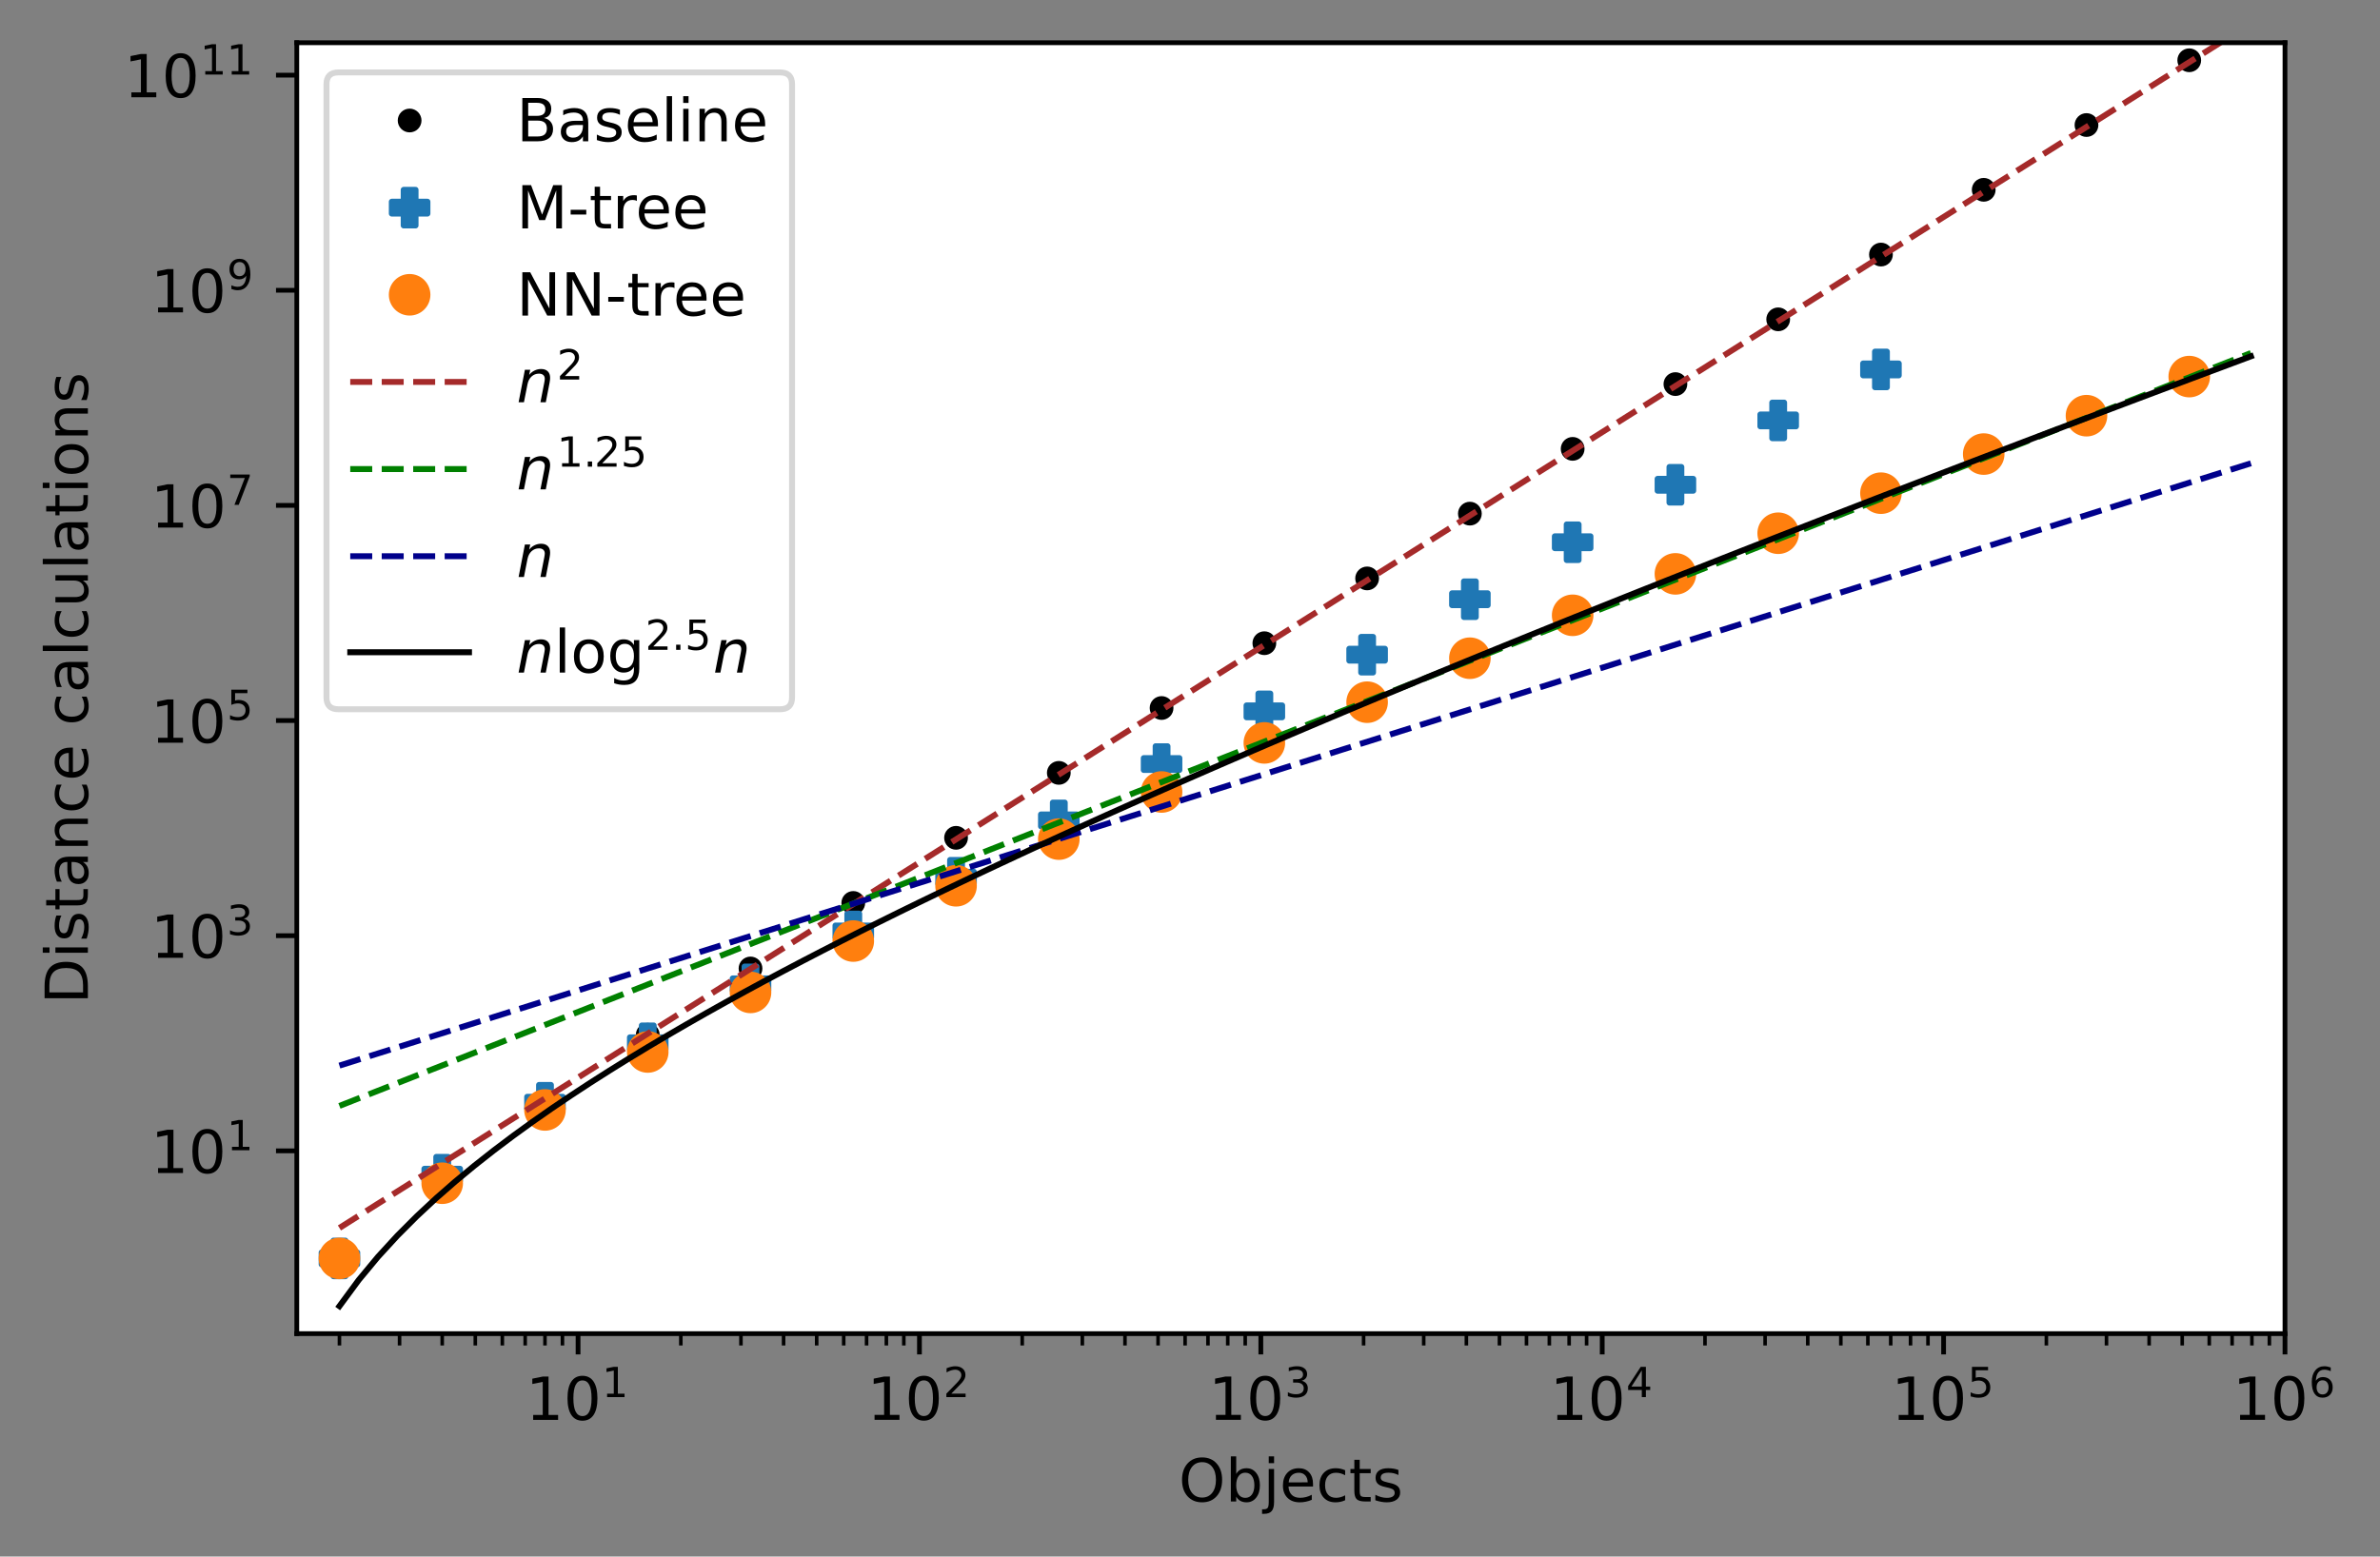 <?xml version="1.0" encoding="utf-8" standalone="no"?>
<!DOCTYPE svg PUBLIC "-//W3C//DTD SVG 1.1//EN"
  "http://www.w3.org/Graphics/SVG/1.1/DTD/svg11.dtd">
<!-- Created with matplotlib (https://matplotlib.org/) -->
<svg height="262.196pt" version="1.1" viewBox="0 0 400.778 262.196" width="400.778pt" xmlns="http://www.w3.org/2000/svg" xmlns:xlink="http://www.w3.org/1999/xlink">
 <rect x="0" y="0" width="400.778" height="262.196" fill="#808080" stroke="none"/>
 <defs>
  <style type="text/css">
*{stroke-linecap:butt;stroke-linejoin:round;}
  </style>
 </defs>
 <g id="figure_1">
  <g id="patch_1">
   <path d="M 0 262.196 
L 400.778 262.196 
L 400.778 0 
L 0 0 
z
" style="fill:none;"/>
  </g>
  <g id="axes_1">
   <g id="patch_2">
    <path d="M 49.978 224.64 
L 384.778 224.64 
L 384.778 7.2 
L 49.978 7.2 
z
" style="fill:#ffffff;"/>
   </g>
   <g id="matplotlib.axis_1">
    <g id="xtick_1">
     <g id="line2d_1">
      <defs>
       <path d="M 0 0 
L 0 3.5 
" id="m65ddc7a875" style="stroke:#000000;stroke-width:0.8;"/>
      </defs>
      <g>
       <use style="stroke:#000000;stroke-width:0.8;" x="97.342" xlink:href="#m65ddc7a875" y="224.64"/>
      </g>
     </g>
     <g id="text_1">
      <!-- $\mathdefault{10^{1}}$ -->
      <defs>
       <path d="M 12.406 8.297 
L 28.516 8.297 
L 28.516 63.922 
L 10.984 60.406 
L 10.984 69.391 
L 28.422 72.906 
L 38.281 72.906 
L 38.281 8.297 
L 54.391 8.297 
L 54.391 0 
L 12.406 0 
z
" id="DejaVuSans-49"/>
       <path d="M 31.781 66.406 
Q 24.172 66.406 20.328 58.906 
Q 16.5 51.422 16.5 36.375 
Q 16.5 21.391 20.328 13.891 
Q 24.172 6.391 31.781 6.391 
Q 39.453 6.391 43.281 13.891 
Q 47.125 21.391 47.125 36.375 
Q 47.125 51.422 43.281 58.906 
Q 39.453 66.406 31.781 66.406 
z
M 31.781 74.219 
Q 44.047 74.219 50.516 64.516 
Q 56.984 54.828 56.984 36.375 
Q 56.984 17.969 50.516 8.266 
Q 44.047 -1.422 31.781 -1.422 
Q 19.531 -1.422 13.062 8.266 
Q 6.594 17.969 6.594 36.375 
Q 6.594 54.828 13.062 64.516 
Q 19.531 74.219 31.781 74.219 
z
" id="DejaVuSans-48"/>
      </defs>
      <g transform="translate(88.542 239.238)scale(0.1 -0.1)">
       <use transform="translate(0 0.684)" xlink:href="#DejaVuSans-49"/>
       <use transform="translate(63.623 0.684)" xlink:href="#DejaVuSans-48"/>
       <use transform="translate(128.203 38.966)scale(0.7)" xlink:href="#DejaVuSans-49"/>
      </g>
     </g>
    </g>
    <g id="xtick_2">
     <g id="line2d_2">
      <g>
       <use style="stroke:#000000;stroke-width:0.8;" x="154.829" xlink:href="#m65ddc7a875" y="224.64"/>
      </g>
     </g>
     <g id="text_2">
      <!-- $\mathdefault{10^{2}}$ -->
      <defs>
       <path d="M 19.188 8.297 
L 53.609 8.297 
L 53.609 0 
L 7.328 0 
L 7.328 8.297 
Q 12.938 14.109 22.625 23.891 
Q 32.328 33.688 34.812 36.531 
Q 39.547 41.844 41.422 45.531 
Q 43.312 49.219 43.312 52.781 
Q 43.312 58.594 39.234 62.25 
Q 35.156 65.922 28.609 65.922 
Q 23.969 65.922 18.812 64.312 
Q 13.672 62.703 7.812 59.422 
L 7.812 69.391 
Q 13.766 71.781 18.938 73 
Q 24.125 74.219 28.422 74.219 
Q 39.75 74.219 46.484 68.547 
Q 53.219 62.891 53.219 53.422 
Q 53.219 48.922 51.531 44.891 
Q 49.859 40.875 45.406 35.406 
Q 44.188 33.984 37.641 27.219 
Q 31.109 20.453 19.188 8.297 
z
" id="DejaVuSans-50"/>
      </defs>
      <g transform="translate(146.029 239.238)scale(0.1 -0.1)">
       <use transform="translate(0 0.766)" xlink:href="#DejaVuSans-49"/>
       <use transform="translate(63.623 0.766)" xlink:href="#DejaVuSans-48"/>
       <use transform="translate(128.203 39.047)scale(0.7)" xlink:href="#DejaVuSans-50"/>
      </g>
     </g>
    </g>
    <g id="xtick_3">
     <g id="line2d_3">
      <g>
       <use style="stroke:#000000;stroke-width:0.8;" x="212.317" xlink:href="#m65ddc7a875" y="224.64"/>
      </g>
     </g>
     <g id="text_3">
      <!-- $\mathdefault{10^{3}}$ -->
      <defs>
       <path d="M 40.578 39.312 
Q 47.656 37.797 51.625 33 
Q 55.609 28.219 55.609 21.188 
Q 55.609 10.406 48.188 4.484 
Q 40.766 -1.422 27.094 -1.422 
Q 22.516 -1.422 17.656 -0.516 
Q 12.797 0.391 7.625 2.203 
L 7.625 11.719 
Q 11.719 9.328 16.594 8.109 
Q 21.484 6.891 26.812 6.891 
Q 36.078 6.891 40.938 10.547 
Q 45.797 14.203 45.797 21.188 
Q 45.797 27.641 41.281 31.266 
Q 36.766 34.906 28.719 34.906 
L 20.219 34.906 
L 20.219 43.016 
L 29.109 43.016 
Q 36.375 43.016 40.234 45.922 
Q 44.094 48.828 44.094 54.297 
Q 44.094 59.906 40.109 62.906 
Q 36.141 65.922 28.719 65.922 
Q 24.656 65.922 20.016 65.031 
Q 15.375 64.156 9.812 62.312 
L 9.812 71.094 
Q 15.438 72.656 20.344 73.438 
Q 25.25 74.219 29.594 74.219 
Q 40.828 74.219 47.359 69.109 
Q 53.906 64.016 53.906 55.328 
Q 53.906 49.266 50.438 45.094 
Q 46.969 40.922 40.578 39.312 
z
" id="DejaVuSans-51"/>
      </defs>
      <g transform="translate(203.517 239.238)scale(0.1 -0.1)">
       <use transform="translate(0 0.766)" xlink:href="#DejaVuSans-49"/>
       <use transform="translate(63.623 0.766)" xlink:href="#DejaVuSans-48"/>
       <use transform="translate(128.203 39.047)scale(0.7)" xlink:href="#DejaVuSans-51"/>
      </g>
     </g>
    </g>
    <g id="xtick_4">
     <g id="line2d_4">
      <g>
       <use style="stroke:#000000;stroke-width:0.8;" x="269.804" xlink:href="#m65ddc7a875" y="224.64"/>
      </g>
     </g>
     <g id="text_4">
      <!-- $\mathdefault{10^{4}}$ -->
      <defs>
       <path d="M 37.797 64.312 
L 12.891 25.391 
L 37.797 25.391 
z
M 35.203 72.906 
L 47.609 72.906 
L 47.609 25.391 
L 58.016 25.391 
L 58.016 17.188 
L 47.609 17.188 
L 47.609 0 
L 37.797 0 
L 37.797 17.188 
L 4.891 17.188 
L 4.891 26.703 
z
" id="DejaVuSans-52"/>
      </defs>
      <g transform="translate(261.004 239.238)scale(0.1 -0.1)">
       <use transform="translate(0 0.684)" xlink:href="#DejaVuSans-49"/>
       <use transform="translate(63.623 0.684)" xlink:href="#DejaVuSans-48"/>
       <use transform="translate(128.203 38.966)scale(0.7)" xlink:href="#DejaVuSans-52"/>
      </g>
     </g>
    </g>
    <g id="xtick_5">
     <g id="line2d_5">
      <g>
       <use style="stroke:#000000;stroke-width:0.8;" x="327.291" xlink:href="#m65ddc7a875" y="224.64"/>
      </g>
     </g>
     <g id="text_5">
      <!-- $\mathdefault{10^{5}}$ -->
      <defs>
       <path d="M 10.797 72.906 
L 49.516 72.906 
L 49.516 64.594 
L 19.828 64.594 
L 19.828 46.734 
Q 21.969 47.469 24.109 47.828 
Q 26.266 48.188 28.422 48.188 
Q 40.625 48.188 47.75 41.5 
Q 54.891 34.812 54.891 23.391 
Q 54.891 11.625 47.562 5.094 
Q 40.234 -1.422 26.906 -1.422 
Q 22.312 -1.422 17.547 -0.641 
Q 12.797 0.141 7.719 1.703 
L 7.719 11.625 
Q 12.109 9.234 16.797 8.062 
Q 21.484 6.891 26.703 6.891 
Q 35.156 6.891 40.078 11.328 
Q 45.016 15.766 45.016 23.391 
Q 45.016 31 40.078 35.438 
Q 35.156 39.891 26.703 39.891 
Q 22.75 39.891 18.812 39.016 
Q 14.891 38.141 10.797 36.281 
z
" id="DejaVuSans-53"/>
      </defs>
      <g transform="translate(318.491 239.238)scale(0.1 -0.1)">
       <use transform="translate(0 0.684)" xlink:href="#DejaVuSans-49"/>
       <use transform="translate(63.623 0.684)" xlink:href="#DejaVuSans-48"/>
       <use transform="translate(128.203 38.966)scale(0.7)" xlink:href="#DejaVuSans-53"/>
      </g>
     </g>
    </g>
    <g id="xtick_6">
     <g id="line2d_6">
      <g>
       <use style="stroke:#000000;stroke-width:0.8;" x="384.778" xlink:href="#m65ddc7a875" y="224.64"/>
      </g>
     </g>
     <g id="text_6">
      <!-- $\mathdefault{10^{6}}$ -->
      <defs>
       <path d="M 33.016 40.375 
Q 26.375 40.375 22.484 35.828 
Q 18.609 31.297 18.609 23.391 
Q 18.609 15.531 22.484 10.953 
Q 26.375 6.391 33.016 6.391 
Q 39.656 6.391 43.531 10.953 
Q 47.406 15.531 47.406 23.391 
Q 47.406 31.297 43.531 35.828 
Q 39.656 40.375 33.016 40.375 
z
M 52.594 71.297 
L 52.594 62.312 
Q 48.875 64.062 45.094 64.984 
Q 41.312 65.922 37.594 65.922 
Q 27.828 65.922 22.672 59.328 
Q 17.531 52.734 16.797 39.406 
Q 19.672 43.656 24.016 45.922 
Q 28.375 48.188 33.594 48.188 
Q 44.578 48.188 50.953 41.516 
Q 57.328 34.859 57.328 23.391 
Q 57.328 12.156 50.688 5.359 
Q 44.047 -1.422 33.016 -1.422 
Q 20.359 -1.422 13.672 8.266 
Q 6.984 17.969 6.984 36.375 
Q 6.984 53.656 15.188 63.938 
Q 23.391 74.219 37.203 74.219 
Q 40.922 74.219 44.703 73.484 
Q 48.484 72.75 52.594 71.297 
z
" id="DejaVuSans-54"/>
      </defs>
      <g transform="translate(375.978 239.238)scale(0.1 -0.1)">
       <use transform="translate(0 0.766)" xlink:href="#DejaVuSans-49"/>
       <use transform="translate(63.623 0.766)" xlink:href="#DejaVuSans-48"/>
       <use transform="translate(128.203 39.047)scale(0.7)" xlink:href="#DejaVuSans-54"/>
      </g>
     </g>
    </g>
    <g id="xtick_7">
     <g id="line2d_7">
      <defs>
       <path d="M 0 0 
L 0 2 
" id="mde0e74ca4f" style="stroke:#000000;stroke-width:0.6;"/>
      </defs>
      <g>
       <use style="stroke:#000000;stroke-width:0.6;" x="57.16" xlink:href="#mde0e74ca4f" y="224.64"/>
      </g>
     </g>
    </g>
    <g id="xtick_8">
     <g id="line2d_8">
      <g>
       <use style="stroke:#000000;stroke-width:0.6;" x="67.283" xlink:href="#mde0e74ca4f" y="224.64"/>
      </g>
     </g>
    </g>
    <g id="xtick_9">
     <g id="line2d_9">
      <g>
       <use style="stroke:#000000;stroke-width:0.6;" x="74.466" xlink:href="#mde0e74ca4f" y="224.64"/>
      </g>
     </g>
    </g>
    <g id="xtick_10">
     <g id="line2d_10">
      <g>
       <use style="stroke:#000000;stroke-width:0.6;" x="80.037" xlink:href="#mde0e74ca4f" y="224.64"/>
      </g>
     </g>
    </g>
    <g id="xtick_11">
     <g id="line2d_11">
      <g>
       <use style="stroke:#000000;stroke-width:0.6;" x="84.589" xlink:href="#mde0e74ca4f" y="224.64"/>
      </g>
     </g>
    </g>
    <g id="xtick_12">
     <g id="line2d_12">
      <g>
       <use style="stroke:#000000;stroke-width:0.6;" x="88.437" xlink:href="#mde0e74ca4f" y="224.64"/>
      </g>
     </g>
    </g>
    <g id="xtick_13">
     <g id="line2d_13">
      <g>
       <use style="stroke:#000000;stroke-width:0.6;" x="91.771" xlink:href="#mde0e74ca4f" y="224.64"/>
      </g>
     </g>
    </g>
    <g id="xtick_14">
     <g id="line2d_14">
      <g>
       <use style="stroke:#000000;stroke-width:0.6;" x="94.712" xlink:href="#mde0e74ca4f" y="224.64"/>
      </g>
     </g>
    </g>
    <g id="xtick_15">
     <g id="line2d_15">
      <g>
       <use style="stroke:#000000;stroke-width:0.6;" x="114.648" xlink:href="#mde0e74ca4f" y="224.64"/>
      </g>
     </g>
    </g>
    <g id="xtick_16">
     <g id="line2d_16">
      <g>
       <use style="stroke:#000000;stroke-width:0.6;" x="124.771" xlink:href="#mde0e74ca4f" y="224.64"/>
      </g>
     </g>
    </g>
    <g id="xtick_17">
     <g id="line2d_17">
      <g>
       <use style="stroke:#000000;stroke-width:0.6;" x="131.953" xlink:href="#mde0e74ca4f" y="224.64"/>
      </g>
     </g>
    </g>
    <g id="xtick_18">
     <g id="line2d_18">
      <g>
       <use style="stroke:#000000;stroke-width:0.6;" x="137.524" xlink:href="#mde0e74ca4f" y="224.64"/>
      </g>
     </g>
    </g>
    <g id="xtick_19">
     <g id="line2d_19">
      <g>
       <use style="stroke:#000000;stroke-width:0.6;" x="142.076" xlink:href="#mde0e74ca4f" y="224.64"/>
      </g>
     </g>
    </g>
    <g id="xtick_20">
     <g id="line2d_20">
      <g>
       <use style="stroke:#000000;stroke-width:0.6;" x="145.925" xlink:href="#mde0e74ca4f" y="224.64"/>
      </g>
     </g>
    </g>
    <g id="xtick_21">
     <g id="line2d_21">
      <g>
       <use style="stroke:#000000;stroke-width:0.6;" x="149.258" xlink:href="#mde0e74ca4f" y="224.64"/>
      </g>
     </g>
    </g>
    <g id="xtick_22">
     <g id="line2d_22">
      <g>
       <use style="stroke:#000000;stroke-width:0.6;" x="152.199" xlink:href="#mde0e74ca4f" y="224.64"/>
      </g>
     </g>
    </g>
    <g id="xtick_23">
     <g id="line2d_23">
      <g>
       <use style="stroke:#000000;stroke-width:0.6;" x="172.135" xlink:href="#mde0e74ca4f" y="224.64"/>
      </g>
     </g>
    </g>
    <g id="xtick_24">
     <g id="line2d_24">
      <g>
       <use style="stroke:#000000;stroke-width:0.6;" x="182.258" xlink:href="#mde0e74ca4f" y="224.64"/>
      </g>
     </g>
    </g>
    <g id="xtick_25">
     <g id="line2d_25">
      <g>
       <use style="stroke:#000000;stroke-width:0.6;" x="189.44" xlink:href="#mde0e74ca4f" y="224.64"/>
      </g>
     </g>
    </g>
    <g id="xtick_26">
     <g id="line2d_26">
      <g>
       <use style="stroke:#000000;stroke-width:0.6;" x="195.011" xlink:href="#mde0e74ca4f" y="224.64"/>
      </g>
     </g>
    </g>
    <g id="xtick_27">
     <g id="line2d_27">
      <g>
       <use style="stroke:#000000;stroke-width:0.6;" x="199.563" xlink:href="#mde0e74ca4f" y="224.64"/>
      </g>
     </g>
    </g>
    <g id="xtick_28">
     <g id="line2d_28">
      <g>
       <use style="stroke:#000000;stroke-width:0.6;" x="203.412" xlink:href="#mde0e74ca4f" y="224.64"/>
      </g>
     </g>
    </g>
    <g id="xtick_29">
     <g id="line2d_29">
      <g>
       <use style="stroke:#000000;stroke-width:0.6;" x="206.746" xlink:href="#mde0e74ca4f" y="224.64"/>
      </g>
     </g>
    </g>
    <g id="xtick_30">
     <g id="line2d_30">
      <g>
       <use style="stroke:#000000;stroke-width:0.6;" x="209.686" xlink:href="#mde0e74ca4f" y="224.64"/>
      </g>
     </g>
    </g>
    <g id="xtick_31">
     <g id="line2d_31">
      <g>
       <use style="stroke:#000000;stroke-width:0.6;" x="229.622" xlink:href="#mde0e74ca4f" y="224.64"/>
      </g>
     </g>
    </g>
    <g id="xtick_32">
     <g id="line2d_32">
      <g>
       <use style="stroke:#000000;stroke-width:0.6;" x="239.745" xlink:href="#mde0e74ca4f" y="224.64"/>
      </g>
     </g>
    </g>
    <g id="xtick_33">
     <g id="line2d_33">
      <g>
       <use style="stroke:#000000;stroke-width:0.6;" x="246.927" xlink:href="#mde0e74ca4f" y="224.64"/>
      </g>
     </g>
    </g>
    <g id="xtick_34">
     <g id="line2d_34">
      <g>
       <use style="stroke:#000000;stroke-width:0.6;" x="252.498" xlink:href="#mde0e74ca4f" y="224.64"/>
      </g>
     </g>
    </g>
    <g id="xtick_35">
     <g id="line2d_35">
      <g>
       <use style="stroke:#000000;stroke-width:0.6;" x="257.05" xlink:href="#mde0e74ca4f" y="224.64"/>
      </g>
     </g>
    </g>
    <g id="xtick_36">
     <g id="line2d_36">
      <g>
       <use style="stroke:#000000;stroke-width:0.6;" x="260.899" xlink:href="#mde0e74ca4f" y="224.64"/>
      </g>
     </g>
    </g>
    <g id="xtick_37">
     <g id="line2d_37">
      <g>
       <use style="stroke:#000000;stroke-width:0.6;" x="264.233" xlink:href="#mde0e74ca4f" y="224.64"/>
      </g>
     </g>
    </g>
    <g id="xtick_38">
     <g id="line2d_38">
      <g>
       <use style="stroke:#000000;stroke-width:0.6;" x="267.173" xlink:href="#mde0e74ca4f" y="224.64"/>
      </g>
     </g>
    </g>
    <g id="xtick_39">
     <g id="line2d_39">
      <g>
       <use style="stroke:#000000;stroke-width:0.6;" x="287.109" xlink:href="#mde0e74ca4f" y="224.64"/>
      </g>
     </g>
    </g>
    <g id="xtick_40">
     <g id="line2d_40">
      <g>
       <use style="stroke:#000000;stroke-width:0.6;" x="297.232" xlink:href="#mde0e74ca4f" y="224.64"/>
      </g>
     </g>
    </g>
    <g id="xtick_41">
     <g id="line2d_41">
      <g>
       <use style="stroke:#000000;stroke-width:0.6;" x="304.415" xlink:href="#mde0e74ca4f" y="224.64"/>
      </g>
     </g>
    </g>
    <g id="xtick_42">
     <g id="line2d_42">
      <g>
       <use style="stroke:#000000;stroke-width:0.6;" x="309.986" xlink:href="#mde0e74ca4f" y="224.64"/>
      </g>
     </g>
    </g>
    <g id="xtick_43">
     <g id="line2d_43">
      <g>
       <use style="stroke:#000000;stroke-width:0.6;" x="314.538" xlink:href="#mde0e74ca4f" y="224.64"/>
      </g>
     </g>
    </g>
    <g id="xtick_44">
     <g id="line2d_44">
      <g>
       <use style="stroke:#000000;stroke-width:0.6;" x="318.386" xlink:href="#mde0e74ca4f" y="224.64"/>
      </g>
     </g>
    </g>
    <g id="xtick_45">
     <g id="line2d_45">
      <g>
       <use style="stroke:#000000;stroke-width:0.6;" x="321.72" xlink:href="#mde0e74ca4f" y="224.64"/>
      </g>
     </g>
    </g>
    <g id="xtick_46">
     <g id="line2d_46">
      <g>
       <use style="stroke:#000000;stroke-width:0.6;" x="324.66" xlink:href="#mde0e74ca4f" y="224.64"/>
      </g>
     </g>
    </g>
    <g id="xtick_47">
     <g id="line2d_47">
      <g>
       <use style="stroke:#000000;stroke-width:0.6;" x="344.596" xlink:href="#mde0e74ca4f" y="224.64"/>
      </g>
     </g>
    </g>
    <g id="xtick_48">
     <g id="line2d_48">
      <g>
       <use style="stroke:#000000;stroke-width:0.6;" x="354.719" xlink:href="#mde0e74ca4f" y="224.64"/>
      </g>
     </g>
    </g>
    <g id="xtick_49">
     <g id="line2d_49">
      <g>
       <use style="stroke:#000000;stroke-width:0.6;" x="361.902" xlink:href="#mde0e74ca4f" y="224.64"/>
      </g>
     </g>
    </g>
    <g id="xtick_50">
     <g id="line2d_50">
      <g>
       <use style="stroke:#000000;stroke-width:0.6;" x="367.473" xlink:href="#mde0e74ca4f" y="224.64"/>
      </g>
     </g>
    </g>
    <g id="xtick_51">
     <g id="line2d_51">
      <g>
       <use style="stroke:#000000;stroke-width:0.6;" x="372.025" xlink:href="#mde0e74ca4f" y="224.64"/>
      </g>
     </g>
    </g>
    <g id="xtick_52">
     <g id="line2d_52">
      <g>
       <use style="stroke:#000000;stroke-width:0.6;" x="375.873" xlink:href="#mde0e74ca4f" y="224.64"/>
      </g>
     </g>
    </g>
    <g id="xtick_53">
     <g id="line2d_53">
      <g>
       <use style="stroke:#000000;stroke-width:0.6;" x="379.207" xlink:href="#mde0e74ca4f" y="224.64"/>
      </g>
     </g>
    </g>
    <g id="xtick_54">
     <g id="line2d_54">
      <g>
       <use style="stroke:#000000;stroke-width:0.6;" x="382.148" xlink:href="#mde0e74ca4f" y="224.64"/>
      </g>
     </g>
    </g>
    <g id="text_7">
     <!-- Objects -->
     <defs>
      <path d="M 39.406 66.219 
Q 28.656 66.219 22.328 58.203 
Q 16.016 50.203 16.016 36.375 
Q 16.016 22.609 22.328 14.594 
Q 28.656 6.594 39.406 6.594 
Q 50.141 6.594 56.422 14.594 
Q 62.703 22.609 62.703 36.375 
Q 62.703 50.203 56.422 58.203 
Q 50.141 66.219 39.406 66.219 
z
M 39.406 74.219 
Q 54.734 74.219 63.906 63.938 
Q 73.094 53.656 73.094 36.375 
Q 73.094 19.141 63.906 8.859 
Q 54.734 -1.422 39.406 -1.422 
Q 24.031 -1.422 14.812 8.828 
Q 5.609 19.094 5.609 36.375 
Q 5.609 53.656 14.812 63.938 
Q 24.031 74.219 39.406 74.219 
z
" id="DejaVuSans-79"/>
      <path d="M 48.688 27.297 
Q 48.688 37.203 44.609 42.844 
Q 40.531 48.484 33.406 48.484 
Q 26.266 48.484 22.188 42.844 
Q 18.109 37.203 18.109 27.297 
Q 18.109 17.391 22.188 11.75 
Q 26.266 6.109 33.406 6.109 
Q 40.531 6.109 44.609 11.75 
Q 48.688 17.391 48.688 27.297 
z
M 18.109 46.391 
Q 20.953 51.266 25.266 53.625 
Q 29.594 56 35.594 56 
Q 45.562 56 51.781 48.094 
Q 58.016 40.188 58.016 27.297 
Q 58.016 14.406 51.781 6.484 
Q 45.562 -1.422 35.594 -1.422 
Q 29.594 -1.422 25.266 0.953 
Q 20.953 3.328 18.109 8.203 
L 18.109 0 
L 9.078 0 
L 9.078 75.984 
L 18.109 75.984 
z
" id="DejaVuSans-98"/>
      <path d="M 9.422 54.688 
L 18.406 54.688 
L 18.406 -0.984 
Q 18.406 -11.422 14.422 -16.109 
Q 10.453 -20.797 1.609 -20.797 
L -1.812 -20.797 
L -1.812 -13.188 
L 0.594 -13.188 
Q 5.719 -13.188 7.562 -10.812 
Q 9.422 -8.453 9.422 -0.984 
z
M 9.422 75.984 
L 18.406 75.984 
L 18.406 64.594 
L 9.422 64.594 
z
" id="DejaVuSans-106"/>
      <path d="M 56.203 29.594 
L 56.203 25.203 
L 14.891 25.203 
Q 15.484 15.922 20.484 11.062 
Q 25.484 6.203 34.422 6.203 
Q 39.594 6.203 44.453 7.469 
Q 49.312 8.734 54.109 11.281 
L 54.109 2.781 
Q 49.266 0.734 44.188 -0.344 
Q 39.109 -1.422 33.891 -1.422 
Q 20.797 -1.422 13.156 6.188 
Q 5.516 13.812 5.516 26.812 
Q 5.516 40.234 12.766 48.109 
Q 20.016 56 32.328 56 
Q 43.359 56 49.781 48.891 
Q 56.203 41.797 56.203 29.594 
z
M 47.219 32.234 
Q 47.125 39.594 43.094 43.984 
Q 39.062 48.391 32.422 48.391 
Q 24.906 48.391 20.391 44.141 
Q 15.875 39.891 15.188 32.172 
z
" id="DejaVuSans-101"/>
      <path d="M 48.781 52.594 
L 48.781 44.188 
Q 44.969 46.297 41.141 47.344 
Q 37.312 48.391 33.406 48.391 
Q 24.656 48.391 19.812 42.844 
Q 14.984 37.312 14.984 27.297 
Q 14.984 17.281 19.812 11.734 
Q 24.656 6.203 33.406 6.203 
Q 37.312 6.203 41.141 7.25 
Q 44.969 8.297 48.781 10.406 
L 48.781 2.094 
Q 45.016 0.344 40.984 -0.531 
Q 36.969 -1.422 32.422 -1.422 
Q 20.062 -1.422 12.781 6.344 
Q 5.516 14.109 5.516 27.297 
Q 5.516 40.672 12.859 48.328 
Q 20.219 56 33.016 56 
Q 37.156 56 41.109 55.141 
Q 45.062 54.297 48.781 52.594 
z
" id="DejaVuSans-99"/>
      <path d="M 18.312 70.219 
L 18.312 54.688 
L 36.812 54.688 
L 36.812 47.703 
L 18.312 47.703 
L 18.312 18.016 
Q 18.312 11.328 20.141 9.422 
Q 21.969 7.516 27.594 7.516 
L 36.812 7.516 
L 36.812 0 
L 27.594 0 
Q 17.188 0 13.234 3.875 
Q 9.281 7.766 9.281 18.016 
L 9.281 47.703 
L 2.688 47.703 
L 2.688 54.688 
L 9.281 54.688 
L 9.281 70.219 
z
" id="DejaVuSans-116"/>
      <path d="M 44.281 53.078 
L 44.281 44.578 
Q 40.484 46.531 36.375 47.5 
Q 32.281 48.484 27.875 48.484 
Q 21.188 48.484 17.844 46.438 
Q 14.5 44.391 14.5 40.281 
Q 14.5 37.156 16.891 35.375 
Q 19.281 33.594 26.516 31.984 
L 29.594 31.297 
Q 39.156 29.25 43.188 25.516 
Q 47.219 21.781 47.219 15.094 
Q 47.219 7.469 41.188 3.016 
Q 35.156 -1.422 24.609 -1.422 
Q 20.219 -1.422 15.453 -0.562 
Q 10.688 0.297 5.422 2 
L 5.422 11.281 
Q 10.406 8.688 15.234 7.391 
Q 20.062 6.109 24.812 6.109 
Q 31.156 6.109 34.562 8.281 
Q 37.984 10.453 37.984 14.406 
Q 37.984 18.062 35.516 20.016 
Q 33.062 21.969 24.703 23.781 
L 21.578 24.516 
Q 13.234 26.266 9.516 29.906 
Q 5.812 33.547 5.812 39.891 
Q 5.812 47.609 11.281 51.797 
Q 16.75 56 26.812 56 
Q 31.781 56 36.172 55.266 
Q 40.578 54.547 44.281 53.078 
z
" id="DejaVuSans-115"/>
     </defs>
     <g transform="translate(198.488 252.917)scale(0.1 -0.1)">
      <use xlink:href="#DejaVuSans-79"/>
      <use x="78.711" xlink:href="#DejaVuSans-98"/>
      <use x="142.188" xlink:href="#DejaVuSans-106"/>
      <use x="169.971" xlink:href="#DejaVuSans-101"/>
      <use x="231.494" xlink:href="#DejaVuSans-99"/>
      <use x="286.475" xlink:href="#DejaVuSans-116"/>
      <use x="325.684" xlink:href="#DejaVuSans-115"/>
     </g>
    </g>
   </g>
   <g id="matplotlib.axis_2">
    <g id="ytick_1">
     <g id="line2d_55">
      <defs>
       <path d="M 0 0 
L -3.5 0 
" id="m197db49402" style="stroke:#000000;stroke-width:0.8;"/>
      </defs>
      <g>
       <use style="stroke:#000000;stroke-width:0.8;" x="49.978" xlink:href="#m197db49402" y="193.855"/>
      </g>
     </g>
     <g id="text_8">
      <!-- $\mathdefault{10^{1}}$ -->
      <g transform="translate(25.378 197.654)scale(0.1 -0.1)">
       <use transform="translate(0 0.684)" xlink:href="#DejaVuSans-49"/>
       <use transform="translate(63.623 0.684)" xlink:href="#DejaVuSans-48"/>
       <use transform="translate(128.203 38.966)scale(0.7)" xlink:href="#DejaVuSans-49"/>
      </g>
     </g>
    </g>
    <g id="ytick_2">
     <g id="line2d_56">
      <g>
       <use style="stroke:#000000;stroke-width:0.8;" x="49.978" xlink:href="#m197db49402" y="157.615"/>
      </g>
     </g>
     <g id="text_9">
      <!-- $\mathdefault{10^{3}}$ -->
      <g transform="translate(25.378 161.414)scale(0.1 -0.1)">
       <use transform="translate(0 0.766)" xlink:href="#DejaVuSans-49"/>
       <use transform="translate(63.623 0.766)" xlink:href="#DejaVuSans-48"/>
       <use transform="translate(128.203 39.047)scale(0.7)" xlink:href="#DejaVuSans-51"/>
      </g>
     </g>
    </g>
    <g id="ytick_3">
     <g id="line2d_57">
      <g>
       <use style="stroke:#000000;stroke-width:0.8;" x="49.978" xlink:href="#m197db49402" y="121.375"/>
      </g>
     </g>
     <g id="text_10">
      <!-- $\mathdefault{10^{5}}$ -->
      <g transform="translate(25.378 125.174)scale(0.1 -0.1)">
       <use transform="translate(0 0.684)" xlink:href="#DejaVuSans-49"/>
       <use transform="translate(63.623 0.684)" xlink:href="#DejaVuSans-48"/>
       <use transform="translate(128.203 38.966)scale(0.7)" xlink:href="#DejaVuSans-53"/>
      </g>
     </g>
    </g>
    <g id="ytick_4">
     <g id="line2d_58">
      <g>
       <use style="stroke:#000000;stroke-width:0.8;" x="49.978" xlink:href="#m197db49402" y="85.135"/>
      </g>
     </g>
     <g id="text_11">
      <!-- $\mathdefault{10^{7}}$ -->
      <defs>
       <path d="M 8.203 72.906 
L 55.078 72.906 
L 55.078 68.703 
L 28.609 0 
L 18.312 0 
L 43.219 64.594 
L 8.203 64.594 
z
" id="DejaVuSans-55"/>
      </defs>
      <g transform="translate(25.378 88.934)scale(0.1 -0.1)">
       <use transform="translate(0 0.684)" xlink:href="#DejaVuSans-49"/>
       <use transform="translate(63.623 0.684)" xlink:href="#DejaVuSans-48"/>
       <use transform="translate(128.203 38.966)scale(0.7)" xlink:href="#DejaVuSans-55"/>
      </g>
     </g>
    </g>
    <g id="ytick_5">
     <g id="line2d_59">
      <g>
       <use style="stroke:#000000;stroke-width:0.8;" x="49.978" xlink:href="#m197db49402" y="48.895"/>
      </g>
     </g>
     <g id="text_12">
      <!-- $\mathdefault{10^{9}}$ -->
      <defs>
       <path d="M 10.984 1.516 
L 10.984 10.5 
Q 14.703 8.734 18.5 7.812 
Q 22.312 6.891 25.984 6.891 
Q 35.75 6.891 40.891 13.453 
Q 46.047 20.016 46.781 33.406 
Q 43.953 29.203 39.594 26.953 
Q 35.25 24.703 29.984 24.703 
Q 19.047 24.703 12.672 31.312 
Q 6.297 37.938 6.297 49.422 
Q 6.297 60.641 12.938 67.422 
Q 19.578 74.219 30.609 74.219 
Q 43.266 74.219 49.922 64.516 
Q 56.594 54.828 56.594 36.375 
Q 56.594 19.141 48.406 8.859 
Q 40.234 -1.422 26.422 -1.422 
Q 22.703 -1.422 18.891 -0.688 
Q 15.094 0.047 10.984 1.516 
z
M 30.609 32.422 
Q 37.25 32.422 41.125 36.953 
Q 45.016 41.5 45.016 49.422 
Q 45.016 57.281 41.125 61.844 
Q 37.25 66.406 30.609 66.406 
Q 23.969 66.406 20.094 61.844 
Q 16.219 57.281 16.219 49.422 
Q 16.219 41.5 20.094 36.953 
Q 23.969 32.422 30.609 32.422 
z
" id="DejaVuSans-57"/>
      </defs>
      <g transform="translate(25.378 52.694)scale(0.1 -0.1)">
       <use transform="translate(0 0.766)" xlink:href="#DejaVuSans-49"/>
       <use transform="translate(63.623 0.766)" xlink:href="#DejaVuSans-48"/>
       <use transform="translate(128.203 39.047)scale(0.7)" xlink:href="#DejaVuSans-57"/>
      </g>
     </g>
    </g>
    <g id="ytick_6">
     <g id="line2d_60">
      <g>
       <use style="stroke:#000000;stroke-width:0.8;" x="49.978" xlink:href="#m197db49402" y="12.655"/>
      </g>
     </g>
     <g id="text_13">
      <!-- $\mathdefault{10^{11}}$ -->
      <g transform="translate(20.878 16.454)scale(0.1 -0.1)">
       <use transform="translate(0 0.684)" xlink:href="#DejaVuSans-49"/>
       <use transform="translate(63.623 0.684)" xlink:href="#DejaVuSans-48"/>
       <use transform="translate(128.203 38.966)scale(0.7)" xlink:href="#DejaVuSans-49"/>
       <use transform="translate(172.739 38.966)scale(0.7)" xlink:href="#DejaVuSans-49"/>
      </g>
     </g>
    </g>
    <g id="text_14">
     <!-- Distance calculations -->
     <defs>
      <path d="M 19.672 64.797 
L 19.672 8.109 
L 31.594 8.109 
Q 46.688 8.109 53.688 14.938 
Q 60.688 21.781 60.688 36.531 
Q 60.688 51.172 53.688 57.984 
Q 46.688 64.797 31.594 64.797 
z
M 9.812 72.906 
L 30.078 72.906 
Q 51.266 72.906 61.172 64.094 
Q 71.094 55.281 71.094 36.531 
Q 71.094 17.672 61.125 8.828 
Q 51.172 0 30.078 0 
L 9.812 0 
z
" id="DejaVuSans-68"/>
      <path d="M 9.422 54.688 
L 18.406 54.688 
L 18.406 0 
L 9.422 0 
z
M 9.422 75.984 
L 18.406 75.984 
L 18.406 64.594 
L 9.422 64.594 
z
" id="DejaVuSans-105"/>
      <path d="M 34.281 27.484 
Q 23.391 27.484 19.188 25 
Q 14.984 22.516 14.984 16.5 
Q 14.984 11.719 18.141 8.906 
Q 21.297 6.109 26.703 6.109 
Q 34.188 6.109 38.703 11.406 
Q 43.219 16.703 43.219 25.484 
L 43.219 27.484 
z
M 52.203 31.203 
L 52.203 0 
L 43.219 0 
L 43.219 8.297 
Q 40.141 3.328 35.547 0.953 
Q 30.953 -1.422 24.312 -1.422 
Q 15.922 -1.422 10.953 3.297 
Q 6 8.016 6 15.922 
Q 6 25.141 12.172 29.828 
Q 18.359 34.516 30.609 34.516 
L 43.219 34.516 
L 43.219 35.406 
Q 43.219 41.609 39.141 45 
Q 35.062 48.391 27.688 48.391 
Q 23 48.391 18.547 47.266 
Q 14.109 46.141 10.016 43.891 
L 10.016 52.203 
Q 14.938 54.109 19.578 55.047 
Q 24.219 56 28.609 56 
Q 40.484 56 46.344 49.844 
Q 52.203 43.703 52.203 31.203 
z
" id="DejaVuSans-97"/>
      <path d="M 54.891 33.016 
L 54.891 0 
L 45.906 0 
L 45.906 32.719 
Q 45.906 40.484 42.875 44.328 
Q 39.844 48.188 33.797 48.188 
Q 26.516 48.188 22.312 43.547 
Q 18.109 38.922 18.109 30.906 
L 18.109 0 
L 9.078 0 
L 9.078 54.688 
L 18.109 54.688 
L 18.109 46.188 
Q 21.344 51.125 25.703 53.562 
Q 30.078 56 35.797 56 
Q 45.219 56 50.047 50.172 
Q 54.891 44.344 54.891 33.016 
z
" id="DejaVuSans-110"/>
      <path id="DejaVuSans-32"/>
      <path d="M 9.422 75.984 
L 18.406 75.984 
L 18.406 0 
L 9.422 0 
z
" id="DejaVuSans-108"/>
      <path d="M 8.5 21.578 
L 8.5 54.688 
L 17.484 54.688 
L 17.484 21.922 
Q 17.484 14.156 20.5 10.266 
Q 23.531 6.391 29.594 6.391 
Q 36.859 6.391 41.078 11.031 
Q 45.312 15.672 45.312 23.688 
L 45.312 54.688 
L 54.297 54.688 
L 54.297 0 
L 45.312 0 
L 45.312 8.406 
Q 42.047 3.422 37.719 1 
Q 33.406 -1.422 27.688 -1.422 
Q 18.266 -1.422 13.375 4.438 
Q 8.5 10.297 8.5 21.578 
z
M 31.109 56 
z
" id="DejaVuSans-117"/>
      <path d="M 30.609 48.391 
Q 23.391 48.391 19.188 42.75 
Q 14.984 37.109 14.984 27.297 
Q 14.984 17.484 19.156 11.844 
Q 23.344 6.203 30.609 6.203 
Q 37.797 6.203 41.984 11.859 
Q 46.188 17.531 46.188 27.297 
Q 46.188 37.016 41.984 42.703 
Q 37.797 48.391 30.609 48.391 
z
M 30.609 56 
Q 42.328 56 49.016 48.375 
Q 55.719 40.766 55.719 27.297 
Q 55.719 13.875 49.016 6.219 
Q 42.328 -1.422 30.609 -1.422 
Q 18.844 -1.422 12.172 6.219 
Q 5.516 13.875 5.516 27.297 
Q 5.516 40.766 12.172 48.375 
Q 18.844 56 30.609 56 
z
" id="DejaVuSans-111"/>
     </defs>
     <g transform="translate(14.798 169.127)rotate(-90)scale(0.1 -0.1)">
      <use xlink:href="#DejaVuSans-68"/>
      <use x="77.002" xlink:href="#DejaVuSans-105"/>
      <use x="104.785" xlink:href="#DejaVuSans-115"/>
      <use x="156.885" xlink:href="#DejaVuSans-116"/>
      <use x="196.094" xlink:href="#DejaVuSans-97"/>
      <use x="257.373" xlink:href="#DejaVuSans-110"/>
      <use x="320.752" xlink:href="#DejaVuSans-99"/>
      <use x="375.732" xlink:href="#DejaVuSans-101"/>
      <use x="437.256" xlink:href="#DejaVuSans-32"/>
      <use x="469.043" xlink:href="#DejaVuSans-99"/>
      <use x="524.023" xlink:href="#DejaVuSans-97"/>
      <use x="585.303" xlink:href="#DejaVuSans-108"/>
      <use x="613.086" xlink:href="#DejaVuSans-99"/>
      <use x="668.066" xlink:href="#DejaVuSans-117"/>
      <use x="731.445" xlink:href="#DejaVuSans-108"/>
      <use x="759.229" xlink:href="#DejaVuSans-97"/>
      <use x="820.508" xlink:href="#DejaVuSans-116"/>
      <use x="859.717" xlink:href="#DejaVuSans-105"/>
      <use x="887.5" xlink:href="#DejaVuSans-111"/>
      <use x="948.682" xlink:href="#DejaVuSans-110"/>
      <use x="1012.061" xlink:href="#DejaVuSans-115"/>
     </g>
    </g>
   </g>
   <g id="line2d_61">
    <defs>
     <path d="M 0 1.5 
C 0.398 1.5 0.779 1.342 1.061 1.061 
C 1.342 0.779 1.5 0.398 1.5 0 
C 1.5 -0.398 1.342 -0.779 1.061 -1.061 
C 0.779 -1.342 0.398 -1.5 0 -1.5 
C -0.398 -1.5 -0.779 -1.342 -1.061 -1.061 
C -1.342 -0.779 -1.5 -0.398 -1.5 0 
C -1.5 0.398 -1.342 0.779 -1.061 1.061 
C -0.779 1.342 -0.398 1.5 0 1.5 
z
" id="m8400cc8b7a" style="stroke:#000000;"/>
    </defs>
    <g clip-path="url(#p989d6a2828)">
     <use style="stroke:#000000;" x="57.16" xlink:href="#m8400cc8b7a" y="211.975"/>
     <use style="stroke:#000000;" x="74.466" xlink:href="#m8400cc8b7a" y="197.875"/>
     <use style="stroke:#000000;" x="91.771" xlink:href="#m8400cc8b7a" y="185.752"/>
     <use style="stroke:#000000;" x="109.077" xlink:href="#m8400cc8b7a" y="174.3"/>
     <use style="stroke:#000000;" x="126.382" xlink:href="#m8400cc8b7a" y="163.133"/>
     <use style="stroke:#000000;" x="143.687" xlink:href="#m8400cc8b7a" y="152.097"/>
     <use style="stroke:#000000;" x="160.993" xlink:href="#m8400cc8b7a" y="141.126"/>
     <use style="stroke:#000000;" x="178.298" xlink:href="#m8400cc8b7a" y="130.186"/>
     <use style="stroke:#000000;" x="195.603" xlink:href="#m8400cc8b7a" y="119.261"/>
     <use style="stroke:#000000;" x="212.909" xlink:href="#m8400cc8b7a" y="108.344"/>
     <use style="stroke:#000000;" x="230.214" xlink:href="#m8400cc8b7a" y="97.431"/>
     <use style="stroke:#000000;" x="247.519" xlink:href="#m8400cc8b7a" y="86.519"/>
     <use style="stroke:#000000;" x="264.825" xlink:href="#m8400cc8b7a" y="75.609"/>
     <use style="stroke:#000000;" x="282.13" xlink:href="#m8400cc8b7a" y="64.699"/>
     <use style="stroke:#000000;" x="299.436" xlink:href="#m8400cc8b7a" y="53.79"/>
     <use style="stroke:#000000;" x="316.741" xlink:href="#m8400cc8b7a" y="42.88"/>
     <use style="stroke:#000000;" x="334.046" xlink:href="#m8400cc8b7a" y="31.971"/>
     <use style="stroke:#000000;" x="351.352" xlink:href="#m8400cc8b7a" y="21.061"/>
     <use style="stroke:#000000;" x="368.657" xlink:href="#m8400cc8b7a" y="10.152"/>
    </g>
   </g>
   <g id="line2d_62">
    <defs>
     <path d="M -1 3 
L 1 3 
L 1 1 
L 3 1 
L 3 -1 
L 1 -1 
L 1 -3 
L -1 -3 
L -1 -1 
L -3 -1 
L -3 1 
L -1 1 
z
" id="m8f8cd34469" style="stroke:#1f77b4;stroke-linejoin:miter;"/>
    </defs>
    <g clip-path="url(#p989d6a2828)">
     <use style="fill:#1f77b4;stroke:#1f77b4;stroke-linejoin:miter;" x="57.16" xlink:href="#m8f8cd34469" y="211.975"/>
     <use style="fill:#1f77b4;stroke:#1f77b4;stroke-linejoin:miter;" x="74.466" xlink:href="#m8f8cd34469" y="197.875"/>
     <use style="fill:#1f77b4;stroke:#1f77b4;stroke-linejoin:miter;" x="91.771" xlink:href="#m8f8cd34469" y="185.752"/>
     <use style="fill:#1f77b4;stroke:#1f77b4;stroke-linejoin:miter;" x="109.077" xlink:href="#m8f8cd34469" y="175.735"/>
     <use style="fill:#1f77b4;stroke:#1f77b4;stroke-linejoin:miter;" x="126.382" xlink:href="#m8f8cd34469" y="165.809"/>
     <use style="fill:#1f77b4;stroke:#1f77b4;stroke-linejoin:miter;" x="143.687" xlink:href="#m8f8cd34469" y="156.9"/>
     <use style="fill:#1f77b4;stroke:#1f77b4;stroke-linejoin:miter;" x="160.993" xlink:href="#m8f8cd34469" y="147.853"/>
     <use style="fill:#1f77b4;stroke:#1f77b4;stroke-linejoin:miter;" x="178.298" xlink:href="#m8f8cd34469" y="138.188"/>
     <use style="fill:#1f77b4;stroke:#1f77b4;stroke-linejoin:miter;" x="195.603" xlink:href="#m8f8cd34469" y="128.699"/>
     <use style="fill:#1f77b4;stroke:#1f77b4;stroke-linejoin:miter;" x="212.909" xlink:href="#m8f8cd34469" y="119.824"/>
     <use style="fill:#1f77b4;stroke:#1f77b4;stroke-linejoin:miter;" x="230.214" xlink:href="#m8f8cd34469" y="110.28"/>
     <use style="fill:#1f77b4;stroke:#1f77b4;stroke-linejoin:miter;" x="247.519" xlink:href="#m8f8cd34469" y="100.937"/>
     <use style="fill:#1f77b4;stroke:#1f77b4;stroke-linejoin:miter;" x="264.825" xlink:href="#m8f8cd34469" y="91.337"/>
     <use style="fill:#1f77b4;stroke:#1f77b4;stroke-linejoin:miter;" x="282.13" xlink:href="#m8f8cd34469" y="81.659"/>
     <use style="fill:#1f77b4;stroke:#1f77b4;stroke-linejoin:miter;" x="299.436" xlink:href="#m8f8cd34469" y="70.816"/>
     <use style="fill:#1f77b4;stroke:#1f77b4;stroke-linejoin:miter;" x="316.741" xlink:href="#m8f8cd34469" y="62.229"/>
    </g>
   </g>
   <g id="line2d_63">
    <defs>
     <path d="M 0 3 
C 0.796 3 1.559 2.684 2.121 2.121 
C 2.684 1.559 3 0.796 3 0 
C 3 -0.796 2.684 -1.559 2.121 -2.121 
C 1.559 -2.684 0.796 -3 0 -3 
C -0.796 -3 -1.559 -2.684 -2.121 -2.121 
C -2.684 -1.559 -3 -0.796 -3 0 
C -3 0.796 -2.684 1.559 -2.121 2.121 
C -1.559 2.684 -0.796 3 0 3 
z
" id="m24393a0462" style="stroke:#ff7f0e;"/>
    </defs>
    <g clip-path="url(#p989d6a2828)">
     <use style="fill:#ff7f0e;stroke:#ff7f0e;" x="57.16" xlink:href="#m24393a0462" y="211.975"/>
     <use style="fill:#ff7f0e;stroke:#ff7f0e;" x="74.466" xlink:href="#m24393a0462" y="199.309"/>
     <use style="fill:#ff7f0e;stroke:#ff7f0e;" x="91.771" xlink:href="#m24393a0462" y="186.965"/>
     <use style="fill:#ff7f0e;stroke:#ff7f0e;" x="109.077" xlink:href="#m24393a0462" y="177.201"/>
     <use style="fill:#ff7f0e;stroke:#ff7f0e;" x="126.382" xlink:href="#m24393a0462" y="167.168"/>
     <use style="fill:#ff7f0e;stroke:#ff7f0e;" x="143.687" xlink:href="#m24393a0462" y="158.514"/>
     <use style="fill:#ff7f0e;stroke:#ff7f0e;" x="160.993" xlink:href="#m24393a0462" y="149.204"/>
     <use style="fill:#ff7f0e;stroke:#ff7f0e;" x="178.298" xlink:href="#m24393a0462" y="141.344"/>
     <use style="fill:#ff7f0e;stroke:#ff7f0e;" x="195.603" xlink:href="#m24393a0462" y="133.406"/>
     <use style="fill:#ff7f0e;stroke:#ff7f0e;" x="212.909" xlink:href="#m24393a0462" y="125.137"/>
     <use style="fill:#ff7f0e;stroke:#ff7f0e;" x="230.214" xlink:href="#m24393a0462" y="118.281"/>
     <use style="fill:#ff7f0e;stroke:#ff7f0e;" x="247.519" xlink:href="#m24393a0462" y="110.873"/>
     <use style="fill:#ff7f0e;stroke:#ff7f0e;" x="264.825" xlink:href="#m24393a0462" y="103.645"/>
     <use style="fill:#ff7f0e;stroke:#ff7f0e;" x="282.13" xlink:href="#m24393a0462" y="96.665"/>
     <use style="fill:#ff7f0e;stroke:#ff7f0e;" x="299.436" xlink:href="#m24393a0462" y="89.82"/>
     <use style="fill:#ff7f0e;stroke:#ff7f0e;" x="316.741" xlink:href="#m24393a0462" y="83.074"/>
     <use style="fill:#ff7f0e;stroke:#ff7f0e;" x="334.046" xlink:href="#m24393a0462" y="76.487"/>
     <use style="fill:#ff7f0e;stroke:#ff7f0e;" x="351.352" xlink:href="#m24393a0462" y="70.021"/>
     <use style="fill:#ff7f0e;stroke:#ff7f0e;" x="368.657" xlink:href="#m24393a0462" y="63.434"/>
    </g>
   </g>
   <g id="line2d_64">
    <path clip-path="url(#p989d6a2828)" d="M 57.16 206.841 
L 60.412 204.792 
L 63.663 202.742 
L 66.914 200.692 
L 70.166 198.643 
L 73.417 196.593 
L 76.668 194.543 
L 79.92 192.494 
L 83.171 190.444 
L 86.422 188.395 
L 89.674 186.345 
L 92.925 184.295 
L 96.176 182.246 
L 99.428 180.196 
L 102.679 178.146 
L 105.93 176.097 
L 109.181 174.047 
L 112.433 171.998 
L 115.684 169.948 
L 118.935 167.898 
L 122.187 165.849 
L 125.438 163.799 
L 128.689 161.749 
L 131.941 159.7 
L 135.192 157.65 
L 138.443 155.6 
L 141.695 153.551 
L 144.946 151.501 
L 148.197 149.452 
L 151.448 147.402 
L 154.7 145.352 
L 157.951 143.303 
L 161.202 141.253 
L 164.454 139.203 
L 167.705 137.154 
L 170.956 135.104 
L 174.208 133.055 
L 177.459 131.005 
L 180.71 128.955 
L 183.962 126.906 
L 187.213 124.856 
L 190.464 122.806 
L 193.716 120.757 
L 196.967 118.707 
L 200.218 116.657 
L 203.469 114.608 
L 206.721 112.558 
L 209.972 110.509 
L 213.223 108.459 
L 216.475 106.409 
L 219.726 104.36 
L 222.977 102.31 
L 226.229 100.26 
L 229.48 98.211 
L 232.731 96.161 
L 235.983 94.112 
L 239.234 92.062 
L 242.485 90.012 
L 245.736 87.963 
L 248.988 85.913 
L 252.239 83.863 
L 255.49 81.814 
L 258.742 79.764 
L 261.993 77.714 
L 265.244 75.665 
L 268.496 73.615 
L 271.747 71.566 
L 274.998 69.516 
L 278.25 67.466 
L 281.501 65.417 
L 284.752 63.367 
L 288.004 61.317 
L 291.255 59.268 
L 294.506 57.218 
L 297.757 55.169 
L 301.009 53.119 
L 304.26 51.069 
L 307.511 49.02 
L 310.763 46.97 
L 314.014 44.92 
L 317.265 42.871 
L 320.517 40.821 
L 323.768 38.771 
L 327.019 36.722 
L 330.271 34.672 
L 333.522 32.623 
L 336.773 30.573 
L 340.024 28.523 
L 343.276 26.474 
L 346.527 24.424 
L 349.778 22.374 
L 353.03 20.325 
L 356.281 18.275 
L 359.532 16.226 
L 362.784 14.176 
L 366.035 12.126 
L 369.286 10.077 
L 372.538 8.027 
L 375.789 5.977 
L 379.04 3.928 
" style="fill:none;stroke:#a52a2a;stroke-dasharray:3.7,1.6;stroke-dashoffset:0;"/>
   </g>
   <g id="line2d_65">
    <path clip-path="url(#p989d6a2828)" d="M 57.16 186.286 
L 60.412 185.005 
L 63.663 183.724 
L 66.914 182.443 
L 70.166 181.162 
L 73.417 179.881 
L 76.668 178.6 
L 79.92 177.319 
L 83.171 176.038 
L 86.422 174.757 
L 89.674 173.476 
L 92.925 172.195 
L 96.176 170.914 
L 99.428 169.633 
L 102.679 168.352 
L 105.93 167.071 
L 109.181 165.79 
L 112.433 164.509 
L 115.684 163.228 
L 118.935 161.947 
L 122.187 160.666 
L 125.438 159.385 
L 128.689 158.104 
L 131.941 156.823 
L 135.192 155.542 
L 138.443 154.261 
L 141.695 152.98 
L 144.946 151.699 
L 148.197 150.418 
L 151.448 149.137 
L 154.7 147.856 
L 157.951 146.575 
L 161.202 145.294 
L 164.454 144.013 
L 167.705 142.732 
L 170.956 141.451 
L 174.208 140.17 
L 177.459 138.889 
L 180.71 137.608 
L 183.962 136.327 
L 187.213 135.046 
L 190.464 133.765 
L 193.716 132.483 
L 196.967 131.202 
L 200.218 129.921 
L 203.469 128.64 
L 206.721 127.359 
L 209.972 126.078 
L 213.223 124.797 
L 216.475 123.516 
L 219.726 122.235 
L 222.977 120.954 
L 226.229 119.673 
L 229.48 118.392 
L 232.731 117.111 
L 235.983 115.83 
L 239.234 114.549 
L 242.485 113.268 
L 245.736 111.987 
L 248.988 110.706 
L 252.239 109.425 
L 255.49 108.144 
L 258.742 106.863 
L 261.993 105.582 
L 265.244 104.301 
L 268.496 103.02 
L 271.747 101.739 
L 274.998 100.458 
L 278.25 99.177 
L 281.501 97.896 
L 284.752 96.615 
L 288.004 95.334 
L 291.255 94.053 
L 294.506 92.772 
L 297.757 91.491 
L 301.009 90.21 
L 304.26 88.929 
L 307.511 87.648 
L 310.763 86.367 
L 314.014 85.086 
L 317.265 83.805 
L 320.517 82.524 
L 323.768 81.243 
L 327.019 79.962 
L 330.271 78.681 
L 333.522 77.4 
L 336.773 76.119 
L 340.024 74.838 
L 343.276 73.557 
L 346.527 72.276 
L 349.778 70.995 
L 353.03 69.714 
L 356.281 68.433 
L 359.532 67.151 
L 362.784 65.87 
L 366.035 64.589 
L 369.286 63.308 
L 372.538 62.027 
L 375.789 60.746 
L 379.04 59.465 
" style="fill:none;stroke:#008000;stroke-dasharray:3.7,1.6;stroke-dashoffset:0;"/>
   </g>
   <g id="line2d_66">
    <path clip-path="url(#p989d6a2828)" d="M 57.16 179.497 
L 60.412 178.472 
L 63.663 177.447 
L 66.914 176.422 
L 70.166 175.397 
L 73.417 174.372 
L 76.668 173.348 
L 79.92 172.323 
L 83.171 171.298 
L 86.422 170.273 
L 89.674 169.248 
L 92.925 168.224 
L 96.176 167.199 
L 99.428 166.174 
L 102.679 165.149 
L 105.93 164.124 
L 109.181 163.099 
L 112.433 162.075 
L 115.684 161.05 
L 118.935 160.025 
L 122.187 159 
L 125.438 157.975 
L 128.689 156.951 
L 131.941 155.926 
L 135.192 154.901 
L 138.443 153.876 
L 141.695 152.851 
L 144.946 151.827 
L 148.197 150.802 
L 151.448 149.777 
L 154.7 148.752 
L 157.951 147.727 
L 161.202 146.702 
L 164.454 145.678 
L 167.705 144.653 
L 170.956 143.628 
L 174.208 142.603 
L 177.459 141.578 
L 180.71 140.554 
L 183.962 139.529 
L 187.213 138.504 
L 190.464 137.479 
L 193.716 136.454 
L 196.967 135.429 
L 200.218 134.405 
L 203.469 133.38 
L 206.721 132.355 
L 209.972 131.33 
L 213.223 130.305 
L 216.475 129.281 
L 219.726 128.256 
L 222.977 127.231 
L 226.229 126.206 
L 229.48 125.181 
L 232.731 124.156 
L 235.983 123.132 
L 239.234 122.107 
L 242.485 121.082 
L 245.736 120.057 
L 248.988 119.032 
L 252.239 118.008 
L 255.49 116.983 
L 258.742 115.958 
L 261.993 114.933 
L 265.244 113.908 
L 268.496 112.884 
L 271.747 111.859 
L 274.998 110.834 
L 278.25 109.809 
L 281.501 108.784 
L 284.752 107.759 
L 288.004 106.735 
L 291.255 105.71 
L 294.506 104.685 
L 297.757 103.66 
L 301.009 102.635 
L 304.26 101.611 
L 307.511 100.586 
L 310.763 99.561 
L 314.014 98.536 
L 317.265 97.511 
L 320.517 96.486 
L 323.768 95.462 
L 327.019 94.437 
L 330.271 93.412 
L 333.522 92.387 
L 336.773 91.362 
L 340.024 90.338 
L 343.276 89.313 
L 346.527 88.288 
L 349.778 87.263 
L 353.03 86.238 
L 356.281 85.213 
L 359.532 84.189 
L 362.784 83.164 
L 366.035 82.139 
L 369.286 81.114 
L 372.538 80.089 
L 375.789 79.065 
L 379.04 78.04 
" style="fill:none;stroke:#00008b;stroke-dasharray:3.7,1.6;stroke-dashoffset:0;"/>
   </g>
   <g id="line2d_67">
    <path clip-path="url(#p989d6a2828)" d="M 57.16 220.014 
L 60.412 215.602 
L 63.663 211.689 
L 66.914 208.146 
L 70.166 204.889 
L 73.417 201.859 
L 76.668 199.015 
L 79.92 196.325 
L 83.171 193.765 
L 86.422 191.317 
L 89.674 188.964 
L 92.925 186.695 
L 96.176 184.501 
L 99.428 182.372 
L 102.679 180.302 
L 105.93 178.284 
L 109.181 176.314 
L 112.433 174.388 
L 115.684 172.501 
L 118.935 170.65 
L 122.187 168.833 
L 125.438 167.046 
L 128.689 165.287 
L 131.941 163.555 
L 135.192 161.848 
L 138.443 160.163 
L 141.695 158.5 
L 144.946 156.857 
L 148.197 155.233 
L 151.448 153.626 
L 154.7 152.037 
L 157.951 150.463 
L 161.202 148.903 
L 164.454 147.358 
L 167.705 145.827 
L 170.956 144.308 
L 174.208 142.801 
L 177.459 141.306 
L 180.71 139.822 
L 183.962 138.348 
L 187.213 136.884 
L 190.464 135.43 
L 193.716 133.985 
L 196.967 132.549 
L 200.218 131.121 
L 203.469 129.701 
L 206.721 128.289 
L 209.972 126.885 
L 213.223 125.488 
L 216.475 124.097 
L 219.726 122.714 
L 222.977 121.336 
L 226.229 119.965 
L 229.48 118.6 
L 232.731 117.241 
L 235.983 115.887 
L 239.234 114.539 
L 242.485 113.196 
L 245.736 111.858 
L 248.988 110.525 
L 252.239 109.196 
L 255.49 107.873 
L 258.742 106.554 
L 261.993 105.239 
L 265.244 103.928 
L 268.496 102.621 
L 271.747 101.319 
L 274.998 100.02 
L 278.25 98.725 
L 281.501 97.434 
L 284.752 96.146 
L 288.004 94.862 
L 291.255 93.581 
L 294.506 92.303 
L 297.757 91.029 
L 301.009 89.757 
L 304.26 88.489 
L 307.511 87.224 
L 310.763 85.962 
L 314.014 84.702 
L 317.265 83.445 
L 320.517 82.191 
L 323.768 80.94 
L 327.019 79.691 
L 330.271 78.445 
L 333.522 77.201 
L 336.773 75.959 
L 340.024 74.72 
L 343.276 73.484 
L 346.527 72.249 
L 349.778 71.017 
L 353.03 69.787 
L 356.281 68.559 
L 359.532 67.333 
L 362.784 66.109 
L 366.035 64.887 
L 369.286 63.667 
L 372.538 62.449 
L 375.789 61.233 
L 379.04 60.019 
" style="fill:none;stroke:#000000;stroke-linecap:square;"/>
   </g>
   <g id="patch_3">
    <path d="M 49.978 224.64 
L 49.978 7.2 
" style="fill:none;stroke:#000000;stroke-linecap:square;stroke-linejoin:miter;stroke-width:0.8;"/>
   </g>
   <g id="patch_4">
    <path d="M 384.778 224.64 
L 384.778 7.2 
" style="fill:none;stroke:#000000;stroke-linecap:square;stroke-linejoin:miter;stroke-width:0.8;"/>
   </g>
   <g id="patch_5">
    <path d="M 49.978 224.64 
L 384.778 224.64 
" style="fill:none;stroke:#000000;stroke-linecap:square;stroke-linejoin:miter;stroke-width:0.8;"/>
   </g>
   <g id="patch_6">
    <path d="M 49.978 7.2 
L 384.778 7.2 
" style="fill:none;stroke:#000000;stroke-linecap:square;stroke-linejoin:miter;stroke-width:0.8;"/>
   </g>
   <g id="legend_1">
    <g id="patch_7">
     <path d="M 56.978 119.469 
L 131.377 119.469 
Q 133.377 119.469 133.377 117.469 
L 133.377 14.2 
Q 133.377 12.2 131.377 12.2 
L 56.978 12.2 
Q 54.978 12.2 54.978 14.2 
L 54.978 117.469 
Q 54.978 119.469 56.978 119.469 
z
" style="fill:#ffffff;opacity:0.8;stroke:#cccccc;stroke-linejoin:miter;"/>
    </g>
    <g id="line2d_68"/>
    <g id="line2d_69">
     <g>
      <use style="stroke:#000000;" x="68.978" xlink:href="#m8400cc8b7a" y="20.298"/>
     </g>
    </g>
    <g id="text_15">
     <!-- Baseline -->
     <defs>
      <path d="M 19.672 34.812 
L 19.672 8.109 
L 35.5 8.109 
Q 43.453 8.109 47.281 11.406 
Q 51.125 14.703 51.125 21.484 
Q 51.125 28.328 47.281 31.562 
Q 43.453 34.812 35.5 34.812 
z
M 19.672 64.797 
L 19.672 42.828 
L 34.281 42.828 
Q 41.5 42.828 45.031 45.531 
Q 48.578 48.25 48.578 53.812 
Q 48.578 59.328 45.031 62.062 
Q 41.5 64.797 34.281 64.797 
z
M 9.812 72.906 
L 35.016 72.906 
Q 46.297 72.906 52.391 68.219 
Q 58.5 63.531 58.5 54.891 
Q 58.5 48.188 55.375 44.234 
Q 52.25 40.281 46.188 39.312 
Q 53.469 37.75 57.5 32.781 
Q 61.531 27.828 61.531 20.406 
Q 61.531 10.641 54.891 5.312 
Q 48.25 0 35.984 0 
L 9.812 0 
z
" id="DejaVuSans-66"/>
     </defs>
     <g transform="translate(86.978 23.798)scale(0.1 -0.1)">
      <use xlink:href="#DejaVuSans-66"/>
      <use x="68.604" xlink:href="#DejaVuSans-97"/>
      <use x="129.883" xlink:href="#DejaVuSans-115"/>
      <use x="181.982" xlink:href="#DejaVuSans-101"/>
      <use x="243.506" xlink:href="#DejaVuSans-108"/>
      <use x="271.289" xlink:href="#DejaVuSans-105"/>
      <use x="299.072" xlink:href="#DejaVuSans-110"/>
      <use x="362.451" xlink:href="#DejaVuSans-101"/>
     </g>
    </g>
    <g id="line2d_70"/>
    <g id="line2d_71">
     <g>
      <use style="fill:#1f77b4;stroke:#1f77b4;stroke-linejoin:miter;" x="68.978" xlink:href="#m8f8cd34469" y="34.977"/>
     </g>
    </g>
    <g id="text_16">
     <!-- M-tree -->
     <defs>
      <path d="M 9.812 72.906 
L 24.516 72.906 
L 43.109 23.297 
L 61.812 72.906 
L 76.516 72.906 
L 76.516 0 
L 66.891 0 
L 66.891 64.016 
L 48.094 14.016 
L 38.188 14.016 
L 19.391 64.016 
L 19.391 0 
L 9.812 0 
z
" id="DejaVuSans-77"/>
      <path d="M 4.891 31.391 
L 31.203 31.391 
L 31.203 23.391 
L 4.891 23.391 
z
" id="DejaVuSans-45"/>
      <path d="M 41.109 46.297 
Q 39.594 47.172 37.812 47.578 
Q 36.031 48 33.891 48 
Q 26.266 48 22.188 43.047 
Q 18.109 38.094 18.109 28.812 
L 18.109 0 
L 9.078 0 
L 9.078 54.688 
L 18.109 54.688 
L 18.109 46.188 
Q 20.953 51.172 25.484 53.578 
Q 30.031 56 36.531 56 
Q 37.453 56 38.578 55.875 
Q 39.703 55.766 41.062 55.516 
z
" id="DejaVuSans-114"/>
     </defs>
     <g transform="translate(86.978 38.477)scale(0.1 -0.1)">
      <use xlink:href="#DejaVuSans-77"/>
      <use x="86.279" xlink:href="#DejaVuSans-45"/>
      <use x="122.363" xlink:href="#DejaVuSans-116"/>
      <use x="161.572" xlink:href="#DejaVuSans-114"/>
      <use x="200.436" xlink:href="#DejaVuSans-101"/>
      <use x="261.959" xlink:href="#DejaVuSans-101"/>
     </g>
    </g>
    <g id="line2d_72"/>
    <g id="line2d_73">
     <g>
      <use style="fill:#ff7f0e;stroke:#ff7f0e;" x="68.978" xlink:href="#m24393a0462" y="49.655"/>
     </g>
    </g>
    <g id="text_17">
     <!-- NN-tree -->
     <defs>
      <path d="M 9.812 72.906 
L 23.094 72.906 
L 55.422 11.922 
L 55.422 72.906 
L 64.984 72.906 
L 64.984 0 
L 51.703 0 
L 19.391 60.984 
L 19.391 0 
L 9.812 0 
z
" id="DejaVuSans-78"/>
     </defs>
     <g transform="translate(86.978 53.155)scale(0.1 -0.1)">
      <use xlink:href="#DejaVuSans-78"/>
      <use x="74.805" xlink:href="#DejaVuSans-78"/>
      <use x="149.609" xlink:href="#DejaVuSans-45"/>
      <use x="185.693" xlink:href="#DejaVuSans-116"/>
      <use x="224.902" xlink:href="#DejaVuSans-114"/>
      <use x="263.766" xlink:href="#DejaVuSans-101"/>
      <use x="325.289" xlink:href="#DejaVuSans-101"/>
     </g>
    </g>
    <g id="line2d_74">
     <path d="M 58.978 64.333 
L 78.978 64.333 
" style="fill:none;stroke:#a52a2a;stroke-dasharray:3.7,1.6;stroke-dashoffset:0;"/>
    </g>
    <g id="line2d_75"/>
    <g id="text_18">
     <!-- $n^{2}$ -->
     <defs>
      <path d="M 55.719 33.016 
L 49.312 0 
L 40.281 0 
L 46.688 32.672 
Q 47.125 34.969 47.359 36.719 
Q 47.609 38.484 47.609 39.5 
Q 47.609 43.609 45.016 45.891 
Q 42.438 48.188 37.797 48.188 
Q 30.562 48.188 25.344 43.375 
Q 20.125 38.578 18.5 30.328 
L 12.5 0 
L 3.516 0 
L 14.109 54.688 
L 23.094 54.688 
L 21.297 46.094 
Q 25.047 50.828 30.312 53.406 
Q 35.594 56 41.406 56 
Q 48.641 56 52.609 52.094 
Q 56.594 48.188 56.594 41.109 
Q 56.594 39.359 56.375 37.359 
Q 56.156 35.359 55.719 33.016 
z
" id="DejaVuSans-Oblique-110"/>
     </defs>
     <g transform="translate(86.978 67.833)scale(0.1 -0.1)">
      <use transform="translate(0 0.766)" xlink:href="#DejaVuSans-Oblique-110"/>
      <use transform="translate(68.029 39.047)scale(0.7)" xlink:href="#DejaVuSans-50"/>
     </g>
    </g>
    <g id="line2d_76">
     <path d="M 58.978 79.011 
L 78.978 79.011 
" style="fill:none;stroke:#008000;stroke-dasharray:3.7,1.6;stroke-dashoffset:0;"/>
    </g>
    <g id="line2d_77"/>
    <g id="text_19">
     <!-- $n^{1.25}$ -->
     <defs>
      <path d="M 10.688 12.406 
L 21 12.406 
L 21 0 
L 10.688 0 
z
" id="DejaVuSans-46"/>
     </defs>
     <g transform="translate(86.978 82.511)scale(0.1 -0.1)">
      <use transform="translate(0 0.766)" xlink:href="#DejaVuSans-Oblique-110"/>
      <use transform="translate(68.029 39.047)scale(0.7)" xlink:href="#DejaVuSans-49"/>
      <use transform="translate(112.565 39.047)scale(0.7)" xlink:href="#DejaVuSans-46"/>
      <use transform="translate(130.966 39.047)scale(0.7)" xlink:href="#DejaVuSans-50"/>
      <use transform="translate(175.502 39.047)scale(0.7)" xlink:href="#DejaVuSans-53"/>
     </g>
    </g>
    <g id="line2d_78">
     <path d="M 58.978 93.689 
L 78.978 93.689 
" style="fill:none;stroke:#00008b;stroke-dasharray:3.7,1.6;stroke-dashoffset:0;"/>
    </g>
    <g id="line2d_79"/>
    <g id="text_20">
     <!-- $n$ -->
     <g transform="translate(86.978 97.189)scale(0.1 -0.1)">
      <use xlink:href="#DejaVuSans-Oblique-110"/>
     </g>
    </g>
    <g id="line2d_80">
     <path d="M 58.978 109.869 
L 78.978 109.869 
" style="fill:none;stroke:#000000;stroke-linecap:square;"/>
    </g>
    <g id="line2d_81"/>
    <g id="text_21">
     <!-- $n \log^{2.5} n$ -->
     <defs>
      <path d="M 45.406 27.984 
Q 45.406 37.75 41.375 43.109 
Q 37.359 48.484 30.078 48.484 
Q 22.859 48.484 18.828 43.109 
Q 14.797 37.75 14.797 27.984 
Q 14.797 18.266 18.828 12.891 
Q 22.859 7.516 30.078 7.516 
Q 37.359 7.516 41.375 12.891 
Q 45.406 18.266 45.406 27.984 
z
M 54.391 6.781 
Q 54.391 -7.172 48.188 -13.984 
Q 42 -20.797 29.203 -20.797 
Q 24.469 -20.797 20.266 -20.094 
Q 16.062 -19.391 12.109 -17.922 
L 12.109 -9.188 
Q 16.062 -11.328 19.922 -12.344 
Q 23.781 -13.375 27.781 -13.375 
Q 36.625 -13.375 41.016 -8.766 
Q 45.406 -4.156 45.406 5.172 
L 45.406 9.625 
Q 42.625 4.781 38.281 2.391 
Q 33.938 0 27.875 0 
Q 17.828 0 11.672 7.656 
Q 5.516 15.328 5.516 27.984 
Q 5.516 40.672 11.672 48.328 
Q 17.828 56 27.875 56 
Q 33.938 56 38.281 53.609 
Q 42.625 51.219 45.406 46.391 
L 45.406 54.688 
L 54.391 54.688 
z
" id="DejaVuSans-103"/>
     </defs>
     <g transform="translate(86.978 113.369)scale(0.1 -0.1)">
      <use transform="translate(0 0.766)" xlink:href="#DejaVuSans-Oblique-110"/>
      <use transform="translate(63.379 0.766)" xlink:href="#DejaVuSans-108"/>
      <use transform="translate(91.162 0.766)" xlink:href="#DejaVuSans-111"/>
      <use transform="translate(152.344 0.766)" xlink:href="#DejaVuSans-103"/>
      <use transform="translate(216.777 39.047)scale(0.7)" xlink:href="#DejaVuSans-50"/>
      <use transform="translate(261.313 39.047)scale(0.7)" xlink:href="#DejaVuSans-46"/>
      <use transform="translate(283.564 39.047)scale(0.7)" xlink:href="#DejaVuSans-53"/>
      <use transform="translate(330.835 0.766)" xlink:href="#DejaVuSans-Oblique-110"/>
     </g>
    </g>
   </g>
  </g>
 </g>
 <defs>
  <clipPath id="p989d6a2828">
   <rect height="217.44" width="334.8" x="49.978" y="7.2"/>
  </clipPath>
 </defs>
</svg>
